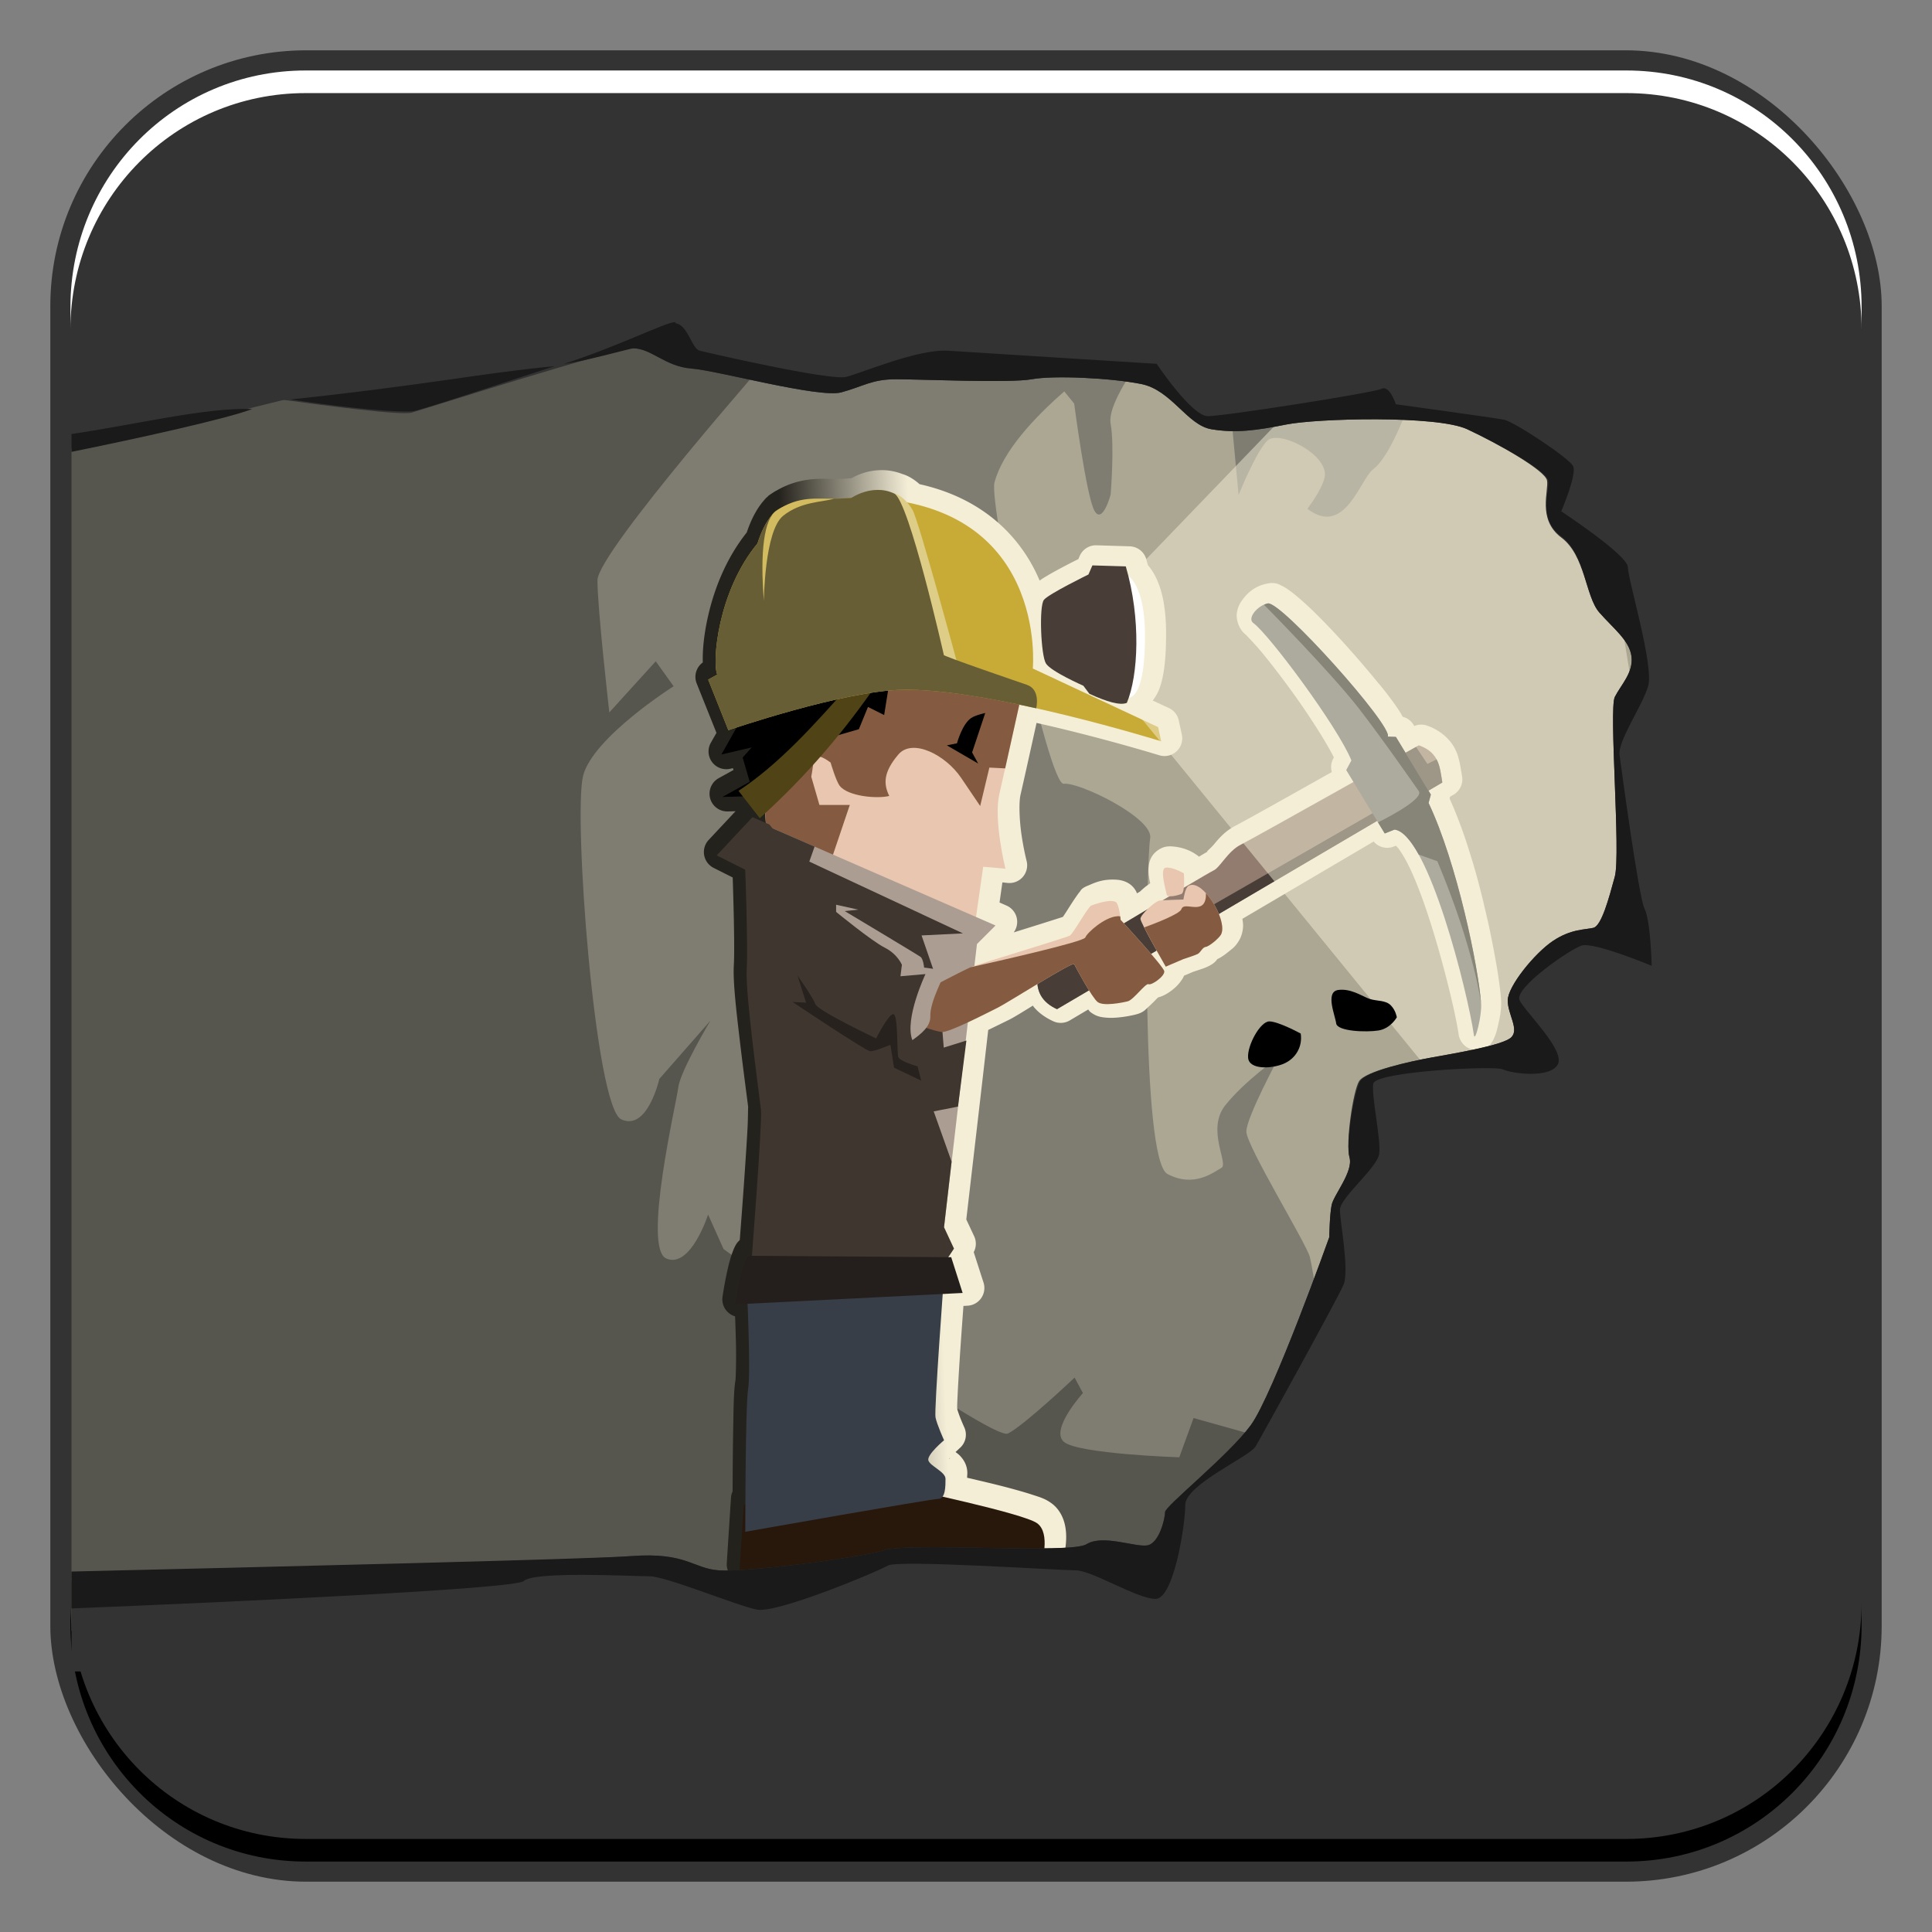 <?xml version="1.0" encoding="UTF-8" standalone="no"?>
<!-- Created with Inkscape (http://www.inkscape.org/) -->

<svg
   xmlns:dc="http://purl.org/dc/elements/1.1/"
   xmlns:cc="http://creativecommons.org/ns#"
   xmlns:rdf="http://www.w3.org/1999/02/22-rdf-syntax-ns#"
   xmlns:svg="http://www.w3.org/2000/svg"
   xmlns="http://www.w3.org/2000/svg"
   xmlns:xlink="http://www.w3.org/1999/xlink"
   xmlns:sodipodi="http://sodipodi.sourceforge.net/DTD/sodipodi-0.dtd"
   xmlns:inkscape="http://www.inkscape.org/namespaces/inkscape"
   width="48"
   height="48"
   id="svg944"
   version="1.1"
   inkscape:version="0.48+devel r12137"
   sodipodi:docname="gnomine.svg">
  <rect width="100%" height="100%" fill="#808080" stroke="none"/>
  <defs
     id="defs946">
    <linearGradient
       inkscape:collect="always"
       xlink:href="#linearGradient4139"
       id="linearGradient4145"
       x1="312.144"
       y1="260.833"
       x2="347.53"
       y2="262.286"
       gradientUnits="userSpaceOnUse" />
    <linearGradient
       inkscape:collect="always"
       id="linearGradient4139">
      <stop
         style="stop-color:#f4eed7;stop-opacity:1"
         offset="0"
         id="stop4141" />
      <stop
         style="stop-color:#24221c;stop-opacity:1"
         offset="1"
         id="stop4143" />
    </linearGradient>
  </defs>
  <sodipodi:namedview
     id="base"
     pagecolor="#ffffff"
     bordercolor="#666666"
     borderopacity="1.0"
     inkscape:pageopacity="0.0"
     inkscape:pageshadow="2"
     inkscape:zoom="5.6568542"
     inkscape:cx="72.443475"
     inkscape:cy="18.580732"
     inkscape:document-units="px"
     inkscape:current-layer="layer1"
     showgrid="false"
     width="0px"
     height="0px"
     fit-margin-top="0"
     fit-margin-left="0"
     fit-margin-right="0"
     fit-margin-bottom="0"
     inkscape:window-width="1366"
     inkscape:window-height="714"
     inkscape:window-x="0"
     inkscape:window-y="30"
     inkscape:window-maximized="1">
    <inkscape:grid
       type="xygrid"
       id="grid1823"
       empspacing="5"
       visible="true"
       enabled="true"
       snapvisiblegridlinesonly="true" />
  </sodipodi:namedview>
  <g
     inkscape:label="Capa 1"
     inkscape:groupmode="layer"
     id="layer1"
     transform="translate(-1640.556,-364.347)">
    <rect
       style="color:#000000;fill:#333333;fill-opacity:1;fill-rule:nonzero;stroke:none;stroke-width:0.2;marker:none;visibility:visible;display:inline;overflow:visible;enable-background:accumulate"
       id="rect6294"
       width="45.5"
       height="45.5"
       x="1641.806"
       y="365.597"
       ry="6.357" />
    <rect
       ry="5.857"
       y="366.097"
       x="1642.306"
       height="44.5"
       width="44.5"
       id="rect6296"
       style="color:#000000;fill:#333333;fill-opacity:1;fill-rule:nonzero;stroke:none;stroke-width:0.2;marker:none;visibility:visible;display:inline;overflow:visible;enable-background:accumulate" />
    <path
       id="path6361"
       d="m 1642.306,372.535 0,-0.562 c 0,-3.244 2.599,-5.875 5.844,-5.875 l 32.813,0 c 3.244,0 5.844,2.631 5.844,5.875 l 0,0.562 c 0,-3.244 -2.599,-5.875 -5.844,-5.875 l -32.813,0 C 1644.906,366.66 1642.306,369.29 1642.306,372.535 Z"
       style="color:#000000;fill:#ffffff;fill-opacity:1;fill-rule:nonzero;stroke:none;stroke-width:0.2;marker:none;visibility:visible;display:inline;overflow:visible;enable-background:accumulate"
       inkscape:connector-curvature="0" />
    <path
       inkscape:connector-curvature="0"
       style="color:#000000;fill:#000000;fill-opacity:1;fill-rule:nonzero;stroke:none;stroke-width:0.2;marker:none;visibility:visible;display:inline;overflow:visible;enable-background:accumulate"
       d="m 1642.306,404.16 0,0.562 c 0,3.244 2.599,5.875 5.844,5.875 l 32.813,0 c 3.244,0 5.844,-2.631 5.844,-5.875 l 0,-0.562 c 0,3.244 -2.599,5.875 -5.844,5.875 l -32.813,0 C 1644.906,410.035 1642.306,407.404 1642.306,404.16 Z"
       id="path6388" />
    <g
       transform="matrix(0.946,0,0,0.946,1194.739,-66.59)"
       id="g854">
      <path
         inkscape:connector-curvature="0"
         id="rect3076"
         d="m 487.147,463.542 7.612,35.048 7.612,-0.385 9.804,-13.682 3.469,-2.553 0,-12.261 c -2.361,-2.288 -4.569,-4.468 -6.166,-6.022 L 487.147,463.542 Z"
         style="fill:#aca793;fill-opacity:1;stroke:none;display:inline" />
      <path
         sodipodi:nodetypes="ccccscsccsssssscsscccccccscsscc"
         inkscape:connector-curvature="0"
         id="path4116"
         d="m 480.36,463.702 20.381,0.946 c 0,0 -0.05,0.035 -0.136,0.093 l 0.783,0.015 c 0,0 -1.061,1.328 -0.954,1.912 0.106,0.584 0,1.858 0,1.858 0,0 -0.212,0.796 -0.425,0.424 -0.212,-0.372 -0.533,-2.815 -0.533,-2.815 l -0.259,-0.319 c -0.784,0.683 -1.619,1.573 -1.834,2.394 -0.15,0.574 1.414,7.963 1.819,7.91 0.404,-0.052 2.371,0.905 2.27,1.436 -0.101,0.531 -0.253,8.441 0.455,8.813 0.707,0.372 1.213,-0.053 1.415,-0.16 0.202,-0.106 -0.403,-1.007 0.102,-1.644 0.505,-0.637 1.415,-1.277 1.415,-1.277 0,0 -0.861,1.594 -0.861,1.966 0,0.372 1.567,2.922 1.668,3.294 0.069,0.253 0.359,2.108 0.575,3.517 l -3.201,4.288 -0.488,1.861 L 484.942,497.539 z m 23.133,1.608 5.034,0.075 c 0,0 -0.601,2.027 -1.201,2.478 -0.336,0.252 -0.739,1.792 -1.725,1.036 0.209,-0.282 0.393,-0.586 0.449,-0.81 0.15,-0.601 -1.202,-1.279 -1.502,-0.979 C 504.246,467.411 503.794,468.538 503.794,468.538 Z"
         style="fill:#7f7d72;fill-opacity:1;stroke:none;display:inline" />
      <path
         inkscape:connector-curvature="0"
         id="path4121"
         transform="translate(473.143,456.934)"
         d="M 17.781,6.531 C 14.496,6.56 5.362,9.358 0,10.375 L 0,41.438 29.906,41.062 31.812,36.5 29.469,35.844 29.094,36.875 c 0,0 -2.66,-0.087 -3.031,-0.406 -0.372,-0.319 0.5,-1.281 0.5,-1.281 l -0.219,-0.406 c 0,0 -1.325,1.256 -1.75,1.469 C 24.169,36.462 17.125,31.406 17.125,31.406 L 16.719,30.5 c 0,0 -0.456,1.422 -1.094,1.156 -0.637,-0.265 0.259,-4.075 0.312,-4.5 0.052,-0.425 0.844,-1.75 0.844,-1.75 L 15.438,26.938 c 0,0 -0.31,1.381 -1,1.062 -0.69,-0.319 -1.266,-8.022 -1,-9.031 0.266,-1.009 2.375,-2.344 2.375,-2.344 L 15.344,15.969 14.125,17.312 c 0,0 -0.312,-2.725 -0.312,-3.469 0,-0.744 4.719,-6.094 4.719,-6.094 L 17.781,6.531 Z"
         style="fill:#57564e;fill-opacity:1;stroke:none;display:inline" />
      <path
         transform="matrix(-0.096,0,0,0.096,525.5,453.588)"
         d="m 323.781,148.906 c -1.769,-0.016 -3.717,0.301 -5.688,1.062 -1.636,0.473 -3.234,1.47 -4.719,2.781 -18.517,4.128 -28.329,15.613 -32.844,26.375 -0.696,-0.522 -1.361,-0.897 -2.156,-1.375 -1.333,-0.801 -2.869,-1.626 -4.344,-2.406 -2.123,-1.123 -3.13,-1.619 -4.094,-2.094 l -0.375,-0.875 a 4.854,4.854 0 0 0 -4.594,-2.906 L 255.875,169.75 a 4.854,4.854 0 0 0 -4.5,3.469 c -0.145,0.496 -0.306,1.112 -0.469,1.688 -2.833,3.285 -4.969,8.867 -4.969,18.719 0,7 0.571,11.505 1.75,14.875 0.447,1.278 1.138,2.426 1.906,3.438 L 245.156,214 a 4.854,4.854 0 0 0 -2.688,3.375 l -0.844,3.875 a 4.854,4.854 0 0 0 6.188,5.656 c 0,0 15.805,-4.868 33.562,-8.844 1.646,7.458 3.501,15.839 4.375,19.625 0.52,2.253 0.302,7.14 -0.281,11.094 -0.584,3.953 -1.375,7.031 -1.375,7.031 a 4.854,4.854 0 0 0 5.156,6.031 l 1.469,-0.156 0.781,5.5 -1.906,0.844 A 4.854,4.854 0 0 0 287.625,275.375 c -1.28,-0.397 -1.894,-0.598 -3.188,-1 -2.923,-0.909 -5.727,-1.79 -7.844,-2.469 -1.008,-0.323 -1.83,-0.575 -2.438,-0.781 -0.029,-0.043 -0.032,-0.048 -0.062,-0.094 -0.441,-0.652 -1.043,-1.592 -1.656,-2.562 -0.614,-0.97 -1.257,-1.959 -1.875,-2.844 -0.309,-0.442 -0.589,-0.869 -0.969,-1.312 -0.38,-0.444 -0.374,-0.981 -2.375,-1.781 -1.372,-0.549 -3.771,-1.888 -7.906,-1.562 -1.394,0.11 -3.941,0.695 -5.25,3.312 -0.076,0.151 -0.09,0.26 -0.156,0.406 -0.265,-0.156 -0.541,-0.308 -0.812,-0.469 -0.624,-0.584 -1.25,-1.153 -1.938,-1.656 -0.3,-0.219 -0.588,-0.429 -0.875,-0.656 0.072,-0.359 0.156,-0.642 0.219,-1.031 0.169,-1.048 0.356,-2.117 0.188,-3.594 -0.085,-0.738 -0.221,-1.632 -0.906,-2.75 -0.686,-1.118 -2.295,-2.377 -3.906,-2.625 -0.896,-0.138 -1.537,-0.064 -1.906,-0.031 -3.864,0.338 -6.188,2.156 -6.188,2.156 a 4.854,4.854 0 0 0 -0.844,0.625 c -0.65,-0.378 -1.197,-0.726 -1.625,-0.969 -0.46,-0.26 -0.506,-0.326 -1.25,-0.656 1.596,0.709 0.013,-0.259 -1.281,-1.812 -1.294,-1.554 -3.063,-3.657 -5.938,-5.094 -0.565,-0.283 -5.21,-2.829 -10.938,-6.031 -4.484,-2.507 -9.982,-5.602 -15.312,-8.594 a 4.854,4.854 0 0 0 -0.375,-3.656 L 200.031,227.5 c 1.965,-3.955 6.592,-11.292 11.594,-18.188 2.804,-3.866 5.638,-7.537 7.969,-10.375 2.331,-2.838 4.688,-5.114 4.438,-4.938 1.819,-1.282 2.796,-4.054 2.562,-5.875 -0.233,-1.821 -0.957,-3.014 -1.75,-4.031 -1.586,-2.035 -3.585,-3.57 -6.594,-4.156 -2.187,-0.426 -3.219,0.214 -4.094,0.656 -0.89,0.45 -1.554,0.921 -2.25,1.438 -6.179,4.59 -16.282,15.673 -23.688,24.719 -0.275,0.336 -0.702,0.801 -1.188,1.406 -2.066,2.577 -3.793,4.9 -5.062,6.875 -0.3,0.466 -0.499,0.902 -0.75,1.344 a 4.854,4.854 0 0 0 -2.969,2.188 l -0.219,0.344 a 4.854,4.854 0 0 0 -3.438,-0.125 c -3.497,1.198 -6.195,3.562 -7.562,6.125 -0.109,0.204 -0.187,0.341 -0.219,0.406 -0.114,0.233 -0.164,0.406 -0.219,0.531 a 4.854,4.854 0 0 0 -0.031,0 c 0.214,-0.495 0.167,-0.411 -0.094,0.219 -0.178,0.431 -0.307,0.817 -0.406,1.125 a 4.854,4.854 0 0 0 0,0.031 c -0.193,0.603 -0.18,0.64 -0.031,0.156 -0.16,0.516 -0.254,0.914 -0.312,1.156 -0.381,1.608 -0.551,3.014 -0.75,4.125 a 4.854,4.854 0 0 0 2.312,5.031 l 0.969,0.562 0.125,0.5 c -1.757,3.923 -3.4,8.213 -4.875,12.781 -0.015,0.045 -0.018,0.05 -0.031,0.094 -0.825,2.559 -1.635,5.189 -2.375,7.844 -0.009,0.032 -0.022,0.062 -0.031,0.094 a 4.854,4.854 0 0 0 0,0.031 c -0.748,2.688 -1.425,5.371 -2.062,8 a 4.854,4.854 0 0 0 0,0.094 l -0.031,0.125 c -0.62,2.564 -1.207,5.102 -1.719,7.531 a 4.854,4.854 0 0 0 0,0.062 c -0.012,0.059 -0.019,0.098 -0.031,0.156 -1.024,4.885 -1.836,9.401 -2.344,13.062 -0.255,1.837 -0.453,3.451 -0.562,4.906 -0.212,2.822 0.343,5.355 0.906,7.688 0.282,1.166 0.494,2.057 1.062,3.25 0.142,0.298 0.289,0.639 0.688,1.156 0.398,0.517 1.046,1.688 3.5,1.938 1.227,0.125 2.668,-0.352 3.5,-1 0.832,-0.648 1.21,-1.294 1.438,-1.75 0.454,-0.912 0.474,-1.344 0.531,-1.75 1.078,-7.609 8.106,-36.067 14.5,-47.594 0.65,-1.171 1.252,-2.13 1.812,-2.875 0.039,-0.052 0.053,-0.082 0.062,-0.094 0.336,-0.439 0.544,-0.624 0.75,-0.844 l 0.562,0.219 a 4.854,4.854 0 0 0 5.688,-1.562 4.854,4.854 0 0 0 0.281,-0.406 l -0.281,0.406 -0.125,0.219 35.875,21.125 c -0.089,0.616 -0.2,1.211 -0.188,1.875 a 4.854,4.854 0 0 0 0,0.031 c -0.006,-0.232 -0.01,-0.198 0,0.125 a 4.854,4.854 0 0 0 0,0.031 c 0.037,0.969 0.242,1.854 0.5,2.562 0.03,0.089 0.147,0.506 0.5,1.125 1.121,1.965 1.961,2.41 3.062,3.312 0.551,0.451 1.107,0.882 1.75,1.281 0.365,0.227 0.734,0.468 1.25,0.688 0.313,0.473 0.855,1.162 2.344,1.906 1.201,0.601 1.925,0.784 2.844,1.094 0.753,0.254 1.188,0.399 1.406,0.469 l 2.5,1.062 c 0.324,0.814 0.789,1.403 1.156,1.875 0.707,0.908 1.434,1.55 2.188,2.125 0.753,0.575 1.496,1.054 2.406,1.469 0.37,0.169 0.822,0.335 1.344,0.469 0.234,0.232 0.391,0.379 0.719,0.719 0.563,0.584 1.222,1.238 1.969,1.906 0.747,0.668 1.266,1.512 3.469,2.062 1.035,0.259 2.811,0.626 4.844,0.812 1.016,0.093 2.078,0.137 3.25,0.031 1.172,-0.106 2.522,-0.22 4.188,-1.469 0.417,-0.313 0.439,-0.497 0.688,-0.75 l 5.062,3 a 4.854,4.854 0 0 0 4.469,0.219 c 2.031,-0.923 3.888,-2.19 5.312,-3.875 0.109,-0.129 0.179,-0.274 0.281,-0.406 2.295,1.402 5.077,3.148 6.406,3.812 0.947,0.473 3.509,1.722 5.812,2.844 l 1.156,10.062 1.188,10.281 3.656,31.5 -2.156,4.594 a 4.854,4.854 0 0 0 0.125,4.344 l -2.688,8.344 a 4.854,4.854 0 0 0 4.375,6.312 l 1.125,0.062 c 0.302,4.158 0.665,9.05 1.031,14.656 0.236,3.622 0.436,7.052 0.562,9.656 0.063,1.302 0.109,2.389 0.125,3.156 0.007,0.328 -0.04,0.668 -0.062,0.906 -0.112,0.372 -0.495,1.544 -0.938,2.625 -0.496,1.211 -0.938,2.188 -0.938,2.188 a 4.854,4.854 0 0 0 1.281,5.75 c 0,0 0.641,0.614 1.094,1.031 -0.418,0.334 -0.804,0.575 -1.281,1.094 -0.829,0.9 -1.938,2.416 -1.938,4.688 0,0.299 0.054,0.848 0.062,1.25 -3.751,0.876 -7.607,1.764 -11.188,2.719 -2.52,0.672 -4.85,1.331 -6.781,1.969 -1.931,0.637 -3.225,0.967 -4.969,2.188 -2.169,1.519 -3.273,3.777 -3.75,5.719 -0.477,1.942 -0.469,3.74 -0.344,5.312 0.251,3.144 1.094,5.688 1.094,5.688 a 4.854,4.854 0 0 0 4.531,3.375 l 82.219,1.562 a 4.854,4.854 0 0 0 4.938,-5.156 L 364.969,430 a 4.854,4.854 0 0 0 -0.438,-1.688 c -0.026,-4.956 -0.055,-10.933 -0.156,-16.5 -0.113,-6.22 -0.128,-10.891 -0.625,-13.875 -0.079,-0.473 -0.226,-4.82 -0.156,-9.219 0.045,-2.826 0.154,-5.539 0.25,-8.312 a 4.854,4.854 0 0 0 3.438,-5.375 c 0,0 -0.499,-3.435 -1.281,-6.969 -0.391,-1.767 -0.835,-3.521 -1.438,-5.156 -0.301,-0.818 -0.613,-1.617 -1.219,-2.531 -0.157,-0.237 -0.525,-0.562 -0.781,-0.875 -0.357,-4.642 -0.899,-11.718 -1.406,-19.188 -0.288,-4.246 -0.556,-8.33 -0.719,-11.5 -0.163,-3.17 -0.116,-6.178 -0.188,-5.531 0.155,-1.397 1.267,-9.54 2.25,-17.875 0.983,-8.335 1.962,-16.462 1.688,-21.125 -0.29,-4.929 0.173,-19.751 0.312,-23.938 l 5.219,-2.625 a 4.854,4.854 0 0 0 1.344,-7.656 l -7.344,-7.844 2.156,0.062 a 4.854,4.854 0 0 0 2.469,-9.094 l -4.062,-2.25 0.156,-0.5 0.688,0.156 a 4.854,4.854 0 0 0 5.344,-7.125 l -1.531,-2.688 5.406,-13.5 a 4.854,4.854 0 0 0 -1.656,-5.75 c 10e-5,-0.851 0.014,-1.677 -0.031,-2.719 -0.122,-2.803 -0.568,-6.187 -1.406,-9.906 -1.626,-7.209 -4.809,-15.672 -10.594,-22.938 -1.097,-3.246 -2.545,-6.312 -4.781,-8.875 -0.774,-0.886 -0.969,-0.967 -0.5,-0.5 0.732,0.729 0.83,1.126 0.812,1.094 -0.017,-0.032 -0.173,-0.491 -0.969,-1.25 -0.156,-0.156 -0.351,-0.379 -0.656,-0.625 l -0.062,-0.031 c -0.176,-0.137 -0.176,-0.153 -0.188,-0.156 -0.059,-0.039 -0.056,-0.049 -0.125,-0.094 A 4.854,4.854 0 0 0 354.125,155.5 l -0.031,-0.031 c -0.07,-0.051 -0.09,-0.048 -0.156,-0.094 -0.576,-0.398 -1.07,-0.696 -1.344,-0.844 -0.009,-0.005 -0.022,0.005 -0.031,0 0.392,0.213 -0.202,-0.101 -0.062,-0.031 -6.851,-4.024 -13.154,-3.128 -16.625,-3.188 -0.164,-0.003 -0.154,-0.001 -0.125,0 -0.543,-0.012 -1.08,-0.027 -1.594,-0.031 -0.529,-0.051 -1.054,-0.097 -1.438,-0.125 a 4.854,4.854 0 0 0 -0.094,0 c -0.409,-0.022 -0.273,-0.007 -0.219,0 l -0.094,0 c -0.097,-0.006 -0.186,-0.026 -0.281,-0.031 C 330.209,150.117 327.531,148.939 323.781,148.906 z m 30.531,6.719 c 0.119,0.079 0.167,0.133 0.25,0.188 C 355.021,156.118 354.972,156.069 354.312,155.625 z m -70.156,136.438 c -0.117,0.404 -0.262,0.853 -0.281,0.906 0.004,-0.01 -0.004,-0.021 0,-0.031 C 283.937,292.771 284.045,292.44 284.156,292.062 z m -32.188,0.75 c -0.691,0.346 -1.252,0.459 -1.781,0.5 C 250.708,293.259 251.242,293.176 251.969,292.812 z m 53.062,126.281 c 0.067,0.086 0.222,0.269 0.25,0.312 C 305.334,419.488 305.151,419.436 305.031,419.094 Z"
         id="path4083"
         style="fill:url(#linearGradient4145);fill-opacity:1;stroke:none;display:inline"
         inkscape:original="M 323.75 153.75 C 322.42623 153.7383 320.99791 153.95835 319.5625 154.5625 C 318.32752 154.89027 316.97176 155.66306 315.65625 157.15625 C 277.77174 164.65186 281.375 202.4375 281.375 202.4375 L 247.21875 218.40625 L 246.375 222.28125 C 246.375 222.28125 262.39114 217.31399 280.4375 213.28125 C 281.97117 212.93853 283.50823 212.60691 285.0625 212.28125 C 286.98777 221.00402 289.40109 231.96724 290.46875 236.59375 C 292.1223 243.75916 288.8125 257 288.8125 257 L 294.875 256.4375 L 296.84375 270.15625 L 291.53125 272.46875 L 296.59375 277.53125 L 297.28125 283.5 C 292.97182 282.04614 272.16144 275.76561 271.25 275.21875 C 270.27563 274.63413 266.38062 267.421 265.40625 267.03125 C 264.67547 266.73895 261.54184 265.66635 259.6875 265.8125 C 259.06939 265.8612 258.60112 266.04775 258.40625 266.4375 C 257.62676 267.99649 257.4375 270.90625 257.4375 270.90625 C 257.4375 270.90625 256.8373 271.54189 256.53125 271.875 C 254.25932 270.52038 252.38928 269.4348 250.1875 268.125 C 248.95999 266.91576 247.46096 265.76303 246.78125 265.6875 C 246.62957 265.6707 246.28538 265.67295 246.03125 265.65625 C 245.39832 265.28055 244.7001 264.85945 244.09375 264.5 C 244.51833 264.4609 244.83194 264.33268 244.875 264.03125 C 245.01279 263.06667 246.91635 256.99434 245.125 256.71875 C 244.90108 256.68435 244.66435 256.69615 244.40625 256.71875 C 242.59956 256.877 240.1875 258.25 240.1875 258.25 C 240.1875 258.25 240.02559 260.51607 240.21875 262.1875 C 235.70466 259.5209 232.52846 257.66195 232.09375 257.46875 C 230.33989 256.68926 228.19522 252.22261 224.6875 250.46875 C 222.5394 249.3947 207.37867 240.8702 193.96875 233.34375 L 195.9375 230.125 L 194.53125 227.5 C 198.15979 218.432 217.09661 192.9592 221.25 190.03125 C 223.06601 188.75104 220.09746 185.23044 217.3125 184.6875 C 217.0883 184.6438 216.76462 184.7245 216.34375 184.9375 C 215.92294 185.15043 215.40105 185.50034 214.8125 185.9375 C 209.78103 189.67491 199.18985 200.9924 191.96875 209.8125 C 191.59127 210.27371 191.16998 210.74156 190.8125 211.1875 C 186.80649 216.18299 184.15585 220.12764 184.625 221 L 182.40625 221.0625 L 179.78125 225.40625 C 179.03517 224.99058 176.99743 223.86381 176.90625 223.8125 C 176.88215 223.7989 176.15625 223.375 176.15625 223.375 C 173.57325 224.25972 172.1558 225.6069 171.3125 227.1875 C 171.2678 227.2712 171.2289 227.35253 171.1875 227.4375 C 171.132 227.55089 171.08154 227.66577 171.03125 227.78125 C 171.01255 227.82455 170.98675 227.86275 170.96875 227.90625 C 170.86137 228.16375 170.77331 228.42138 170.6875 228.6875 C 170.6744 228.7284 170.66885 228.7714 170.65625 228.8125 C 170.57055 229.08876 170.50583 229.37306 170.4375 229.65625 C 170.14019 230.91215 169.98048 232.21321 169.75 233.5 L 173.53125 235.71875 L 172.875 236.78125 L 173.5 239.0625 C 171.56125 243.14509 169.74129 247.95601 168.09375 253.0625 C 168.09075 253.0715 168.09675 253.08435 168.09375 253.09375 C 167.27331 255.63813 166.48011 258.25102 165.75 260.875 C 165.747 260.885 165.753 260.89665 165.75 260.90625 C 165.02025 263.5303 164.34614 266.16255 163.71875 268.75 C 163.71675 268.76 163.72075 268.77155 163.71875 268.78125 C 163.09187 271.36794 162.51253 273.90981 162 276.34375 C 161.998 276.35375 162.002 276.3653 162 276.375 C 160.97417 281.24961 160.18192 285.71927 159.6875 289.28125 C 159.4396 291.06616 159.25242 292.62641 159.15625 293.90625 C 158.92623 296.96733 160.82304 304.50616 161.125 302.375 C 162.34406 293.77106 168.98902 266.10239 176.1875 253.125 C 176.91689 251.81006 177.63907 250.66586 178.375 249.6875 C 178.408 249.6435 178.43585 249.6057 178.46875 249.5625 C 179.02541 248.83446 179.57004 248.18558 180.125 247.6875 C 180.1655 247.6511 180.2095 247.62875 180.25 247.59375 C 180.35459 247.50295 180.45808 247.42566 180.5625 247.34375 C 180.75374 247.19421 180.9657 247.05621 181.15625 246.9375 C 181.55811 246.6863 181.94626 246.48034 182.34375 246.375 C 182.4889 246.3365 182.63683 246.3305 182.78125 246.3125 L 185.4375 247.375 L 187.53125 243.9375 L 230.65625 269.3125 C 230.60935 269.42813 230.57515 269.54115 230.53125 269.65625 C 230.52725 269.66625 230.53525 269.6778 230.53125 269.6875 C 230.27036 270.37484 230.04291 271.04852 229.90625 271.6875 C 229.77508 272.30322 229.70859 272.91264 229.71875 273.4375 C 229.71952 273.4688 229.71775 273.50035 229.71875 273.53125 C 229.73445 273.93923 229.81928 274.30008 229.9375 274.625 C 229.986 274.76066 230.0261 274.88141 230.09375 275 C 230.64423 275.96498 233.25418 278.17471 234.21875 278.3125 C 235.18332 278.4503 235.61072 279.83661 236.4375 280.25 C 237.26428 280.66339 240.3125 281.625 240.3125 281.625 L 245.125 283.6875 C 245.125 283.6875 246.30526 281.66184 247.625 279.3125 L 249.125 280.1875 C 247.16082 282.4821 245.60122 284.44771 245.53125 284.9375 C 245.33638 286.30161 249.03301 288.8585 249.8125 288.46875 C 250.592 288.079 253.90976 292.73525 255.46875 293.125 C 257.02774 293.51475 262.09726 294.51299 263.65625 293.34375 C 264.19461 292.93998 265.08359 291.64095 266.03125 290.125 L 274.78125 295.28125 C 276.30079 294.59081 277.49197 293.73156 278.375 292.6875 C 278.67472 292.33292 278.93222 291.95906 279.15625 291.5625 C 279.26255 291.37633 279.3793 291.19553 279.46875 291 C 279.47275 290.992 279.46475 290.97725 279.46875 290.96875 C 279.82258 290.1874 280.01198 289.33874 280.09375 288.40625 C 284.76774 291.21915 289.61915 294.21583 290.9375 294.875 C 292.33654 295.57452 295.79773 297.33729 299.09375 298.875 L 300.5625 311.5625 L 301.75 321.84375 L 305.5625 354.71875 L 302.84375 360.5625 L 304.375 362.90625 C 304.3555 362.90639 303.625 362.90625 303.625 362.90625 L 300.5 372.65625 L 305.90625 372.9375 C 306.44805 380.32449 308.24383 404.87456 307.90625 406.5625 C 307.5165 408.51123 305.5625 412.78125 305.5625 412.78125 C 305.5625 412.78125 310.2335 416.69101 309.84375 418.25 C 309.454 419.80899 305.15625 421.36376 305.15625 423.3125 C 305.15625 424.77405 305.17785 427.10961 306 428.1875 C 296.37296 430.36836 282.70127 433.66849 280.21875 435.40625 C 276.32129 438.13448 279.0625 446.6875 279.0625 446.6875 L 361.28125 448.25 L 360.125 430.3125 L 359.71875 430.28125 C 359.67185 419.96445 359.52122 402.06484 358.96875 398.75 C 358.41778 395.44418 358.82984 382.8424 359.125 375.59375 L 362.46875 375.75 C 362.46875 375.75 360.51124 362.5 358.5625 362.5 C 358.5392 362.5 357.94392 362.49989 357.90625 362.5 C 357.26095 354.18213 355.10253 325.76472 355.4375 322.75 C 355.82725 319.24228 359.73349 291.1882 359.34375 284.5625 C 358.954 277.93681 359.75 257.28125 359.75 257.28125 L 367.53125 253.375 L 357.78125 242.96875 L 354.125 244.53125 L 354.3125 241.875 C 354.80153 242.32416 355.2826 242.76959 355.78125 243.21875 L 360.40625 237.28125 L 366 237.4375 L 358.53125 233.3125 L 360.46875 226.6875 L 358 223.9375 L 366.25 225.875 L 362.09375 218.53125 C 362.77725 218.75933 364.34375 219.25 364.34375 219.25 L 369.84375 205.46875 L 367.375 204.09375 C 368.79916 200.88938 367.3428 181.53917 356.40625 168.34375 C 355.42608 165.17742 354.06995 162.40266 352.21875 160.28125 C 352.14045 160.19155 352.02382 160.11712 351.9375 160.03125 C 351.9123 160.00615 351.9009 159.9622 351.875 159.9375 C 351.74907 159.81084 351.6334 159.69881 351.5 159.59375 C 351.4319 159.53875 351.35274 159.49078 351.28125 159.4375 C 351.26905 159.4295 351.2621 159.41445 351.25 159.40625 C 350.94667 159.18303 350.60781 159.00673 350.25 158.8125 C 350.2052 158.7882 350.1706 158.74255 350.125 158.71875 C 344.54351 155.40627 339.96495 156.22842 335.78125 156.15625 C 335.72205 156.15525 335.68315 156.15725 335.625 156.15625 C 334.98481 156.14165 334.39918 156.1258 333.90625 156.125 C 333.40565 156.0679 332.88944 156.0377 332.375 156 C 332.2823 155.995 332.18694 156.004 332.09375 156 C 331.66071 155.9714 331.2242 155.9526 330.78125 155.9375 C 329.57555 155.18005 326.96186 153.77842 323.75 153.75 z M 265.125 174.3125 L 256.03125 174.59375 C 255.78387 175.43757 255.52567 176.27463 255.3125 177.125 C 253.3174 178.83248 250.78125 183.0859 250.78125 193.625 C 250.78125 207.01751 253.29237 210.05907 255.21875 210.4375 C 255.38488 210.92247 255.56748 211.38179 255.75 211.8125 C 257.5847 212.54999 261.16575 211.51205 265.9375 209.3125 L 267.59375 207.125 C 267.59375 207.125 276.43454 203.26724 277.8125 201.0625 C 279.19046 198.85776 279.72172 185.34106 278.34375 183.6875 C 276.96579 182.03395 266.21875 176.8125 266.21875 176.8125 L 265.125 174.3125 z "
         inkscape:radius="4.8536911"
         sodipodi:type="inkscape:offset" />
      <path
         inkscape:connector-curvature="0"
         id="path3024"
         d="m 495.082,494.637 c 0,0 3.042,0.638 3.417,0.901 0.375,0.263 0.113,1.089 0.113,1.089 l -7.924,0.15 L 490.801,495.051 Z"
         style="fill:#28170b;fill-opacity:1;stroke:none;display:inline" />
      <path
         inkscape:connector-curvature="0"
         id="path3022"
         d="m 496.059,489.042 c 0,0 -0.263,3.53 -0.225,3.718 0.038,0.188 0.225,0.601 0.225,0.601 0,0 -0.451,0.376 -0.413,0.526 0.038,0.15 0.451,0.3 0.451,0.488 0,0.188 0,0.526 -0.188,0.526 -0.188,0 -5.07,0.864 -5.07,0.864 0,0 0,-3.305 0.075,-3.755 C 490.989,491.558 490.877,489.267 490.877,489.267 Z"
         style="fill:#373e48;fill-opacity:1;stroke:none;display:inline" />
      <path
         inkscape:connector-curvature="0"
         id="path3016"
         d="m 498.256,473.04 c 0,0 -0.584,2.655 -0.744,3.346 -0.159,0.69 0.159,1.965 0.159,1.965 l -0.584,-0.052 -0.319,2.23 -5.205,-0.85 L 491.087,473.146 Z"
         style="fill:#e9c6af;fill-opacity:1;stroke:none;display:inline" />
      <path
         sodipodi:nodetypes="ccccsscscccccccc"
         inkscape:connector-curvature="0"
         id="path3067"
         d="m 498.257,473.039 c 0,0 -0.365,1.658 -0.593,2.677 l -0.415,-0.021 -0.241,1.009 -0.503,-0.743 c -0.405,-0.598 -1.276,-1.046 -1.647,-0.609 -0.398,0.469 -0.391,0.776 -0.238,1.088 -0.319,0.08 -1.084,0.012 -1.301,-0.266 -0.098,-0.126 -0.24,-0.612 -0.24,-0.612 -0.498,-0.365 -0.426,-0.027 -0.507,0.373 l 0.214,0.741 0.798,0 -0.584,1.728 -1.545,-0.217 L 491.088,473.147 Z"
         style="fill:#845b40;fill-opacity:1;stroke:none;display:inline" />
      <path
         sodipodi:nodetypes="cccccc"
         inkscape:connector-curvature="0"
         id="path3018"
         d="m 491.553,477.288 5.858,2.554 -0.488,0.488 -0.864,7.435 L 491.972,488.775 Z"
         style="fill:#ac9d93;fill-opacity:1;stroke:none;display:inline" />
      <path
         sodipodi:nodetypes="cccccccccccccccccssccc"
         inkscape:connector-curvature="0"
         id="path4027"
         d="m 491.027,476.998 0.443,0.19 0.081,0.1 1.108,0.482 -0.139,0.394 4.035,1.885 -1.087,0.054 0.449,1.302 0.134,1.644 0.595,-0.185 -0.221,1.734 -0.638,0.126 0.47,1.319 -0.199,1.722 0.262,0.563 -0.223,0.337 -5.11,0.19 c 0,0 0.302,-3.832 0.265,-4.17 -0.038,-0.338 -0.414,-3.041 -0.376,-3.679 0.038,-0.638 -0.039,-2.629 -0.039,-2.629 L 490.088,478.001 Z"
         style="fill:#3f3630;fill-opacity:1;stroke:none;display:inline" />
      <path
         inkscape:connector-curvature="0"
         id="path3020"
         d="m 496.247,488.554 0.3,0.939 -5.971,0.3 c 0,0 0.188,-1.277 0.376,-1.277 C 491.139,488.516 496.247,488.554 496.247,488.554 Z"
         style="fill:#241f1c;fill-opacity:1;stroke:none;display:inline" />
      <path
         sodipodi:nodetypes="csscccc"
         inkscape:connector-curvature="0"
         id="path3036"
         d="m 508.526,475.11 c 0,0 -4.337,2.441 -4.675,2.61 -0.338,0.169 -0.544,0.601 -0.713,0.676 -0.169,0.075 -4.619,2.741 -4.619,2.741 -0.061,0.428 0.117,0.724 0.507,0.901 l 10.12,-5.952 C 509.078,475.706 509.076,475.298 508.526,475.11 Z"
         style="fill:#917c6f;fill-opacity:1;stroke:none;display:inline" />
      <path
         sodipodi:nodetypes="ccccccccccc"
         inkscape:connector-curvature="0"
         id="path3942"
         d="m 508.455,475.153 0.298,0.446 0.241,-0.12 c 0.099,0.184 0.113,0.4 0.151,0.608 l -10.12,5.953 c -0.39,-0.177 -0.566,-0.473 -0.506,-0.9 0,0 1.735,-1.04 3.086,-1.843 l 0.574,0.546 5.557,-3.192 -0.387,-0.88 C 507.778,475.529 508.42,475.173 508.455,475.153 Z"
         style="fill:#483e37;fill-opacity:1;stroke:none;display:inline" />
      <path
         sodipodi:nodetypes="ccscscsccsscsssscccsccscs"
         inkscape:connector-curvature="0"
         id="path3030"
         d="m 501.951,478.323 c 0.174,0.015 0.406,0.148 0.406,0.148 0,0 0.04,0.505 -0.066,0.545 -0.106,0.04 -0.372,0.105 -0.385,0.012 -0.013,-0.093 -0.197,-0.678 -0.024,-0.705 C 501.904,478.32 501.926,478.321 501.951,478.323 z m 0.638,0.452 c 0.38,0.019 0.921,0.994 0.741,1.31 -0.53,0.093 -0.99,0.335 -1.448,0.837 0,0 -0.665,-1.149 -0.665,-1.256 0,-0.106 0.386,-0.465 0.506,-0.479 0.119,-0.013 0.623,-0.027 0.623,-0.027 0,0 0.04,-0.305 0.132,-0.358 C 502.513,478.782 502.55,478.773 502.589,478.775 z m -2.111,0.425 c 0.06,0.006 0.105,0.023 0.123,0.061 0.075,0.15 0.094,0.431 0.094,0.431 0,0 1.128,1.22 1.147,1.352 -0.518,-0.046 -1.228,0.123 -1.746,0.81 -0.15,-0.113 -0.583,-0.922 -0.62,-0.997 -0.038,-0.075 -1.745,1.013 -2.008,1.144 l -0.696,-1.069 c 0.188,-0.075 2.499,-0.769 2.592,-0.825 0.094,-0.057 0.469,-0.751 0.563,-0.789 C 499.998,479.289 500.3,479.185 500.479,479.199 Z"
         style="fill:#e9c6af;fill-opacity:1;stroke:none;display:inline" />
      <path
         sodipodi:nodetypes="cccssccccsscc"
         inkscape:connector-curvature="0"
         id="path3057"
         d="m 507.926,474.889 0.917,1.513 -0.06,0.219 c 0.747,1.573 1.307,4.297 1.381,5.284 0.022,0.295 -0.16,1.023 -0.189,0.818 -0.153,-1.081 -1.196,-5.292 -2.086,-5.403 l -0.257,0.104 -1.011,-1.664 0.136,-0.253 c -0.35,-0.874 -2.174,-3.325 -2.574,-3.607 -0.175,-0.123 0.11,-0.464 0.378,-0.516 C 504.907,471.316 507.856,474.614 507.712,474.883 Z"
         style="fill:#666666;fill-opacity:1;stroke:none;display:inline" />
      <path
         inkscape:connector-curvature="0"
         id="path3876"
         d="m 494.592,473.651 -0.106,0.664 -0.425,-0.212 -0.239,0.584 -1.195,0.345 -1.407,1.407 -0.982,0.027 0.717,-0.398 -0.186,-0.637 0.239,-0.266 -0.797,0.186 0.584,-1.036 L 493.848,473.412 Z"
         style="fill:#000000;fill-opacity:1;stroke:none;display:inline" />
      <path
         sodipodi:nodetypes="ccccc"
         inkscape:connector-curvature="0"
         id="path3874"
         d="m 494.299,473.491 c -0.813,1.177 -1.773,2.354 -3.08,3.532 l -0.558,-0.717 C 491.726,475.604 492.656,474.566 493.583,473.518 Z"
         style="fill:#504416;fill-opacity:1;stroke:none;display:inline" />
      <path
         inkscape:connector-curvature="0"
         id="path3059"
         d="m 493.822,468.607 c 4.992,0.052 4.568,4.486 4.568,4.486 l 3.291,1.539 0.081,0.373 c 0,0 -4.47,-1.389 -6.772,-1.355 -1.571,0.024 -4.595,1.063 -4.595,1.063 l -0.53,-1.328 0.238,-0.132 c -0.137,-0.309 0.004,-2.173 1.057,-3.445 0.095,-0.305 0.225,-0.572 0.403,-0.777 0.319,-0.366 1.35,-0.4 1.764,-0.4 C 493.485,468.613 493.65,468.605 493.822,468.607 Z"
         style="fill:#c8ab37;fill-opacity:1;stroke:none;display:inline" />
      <path
         sodipodi:nodetypes="csccc"
         inkscape:connector-curvature="0"
         id="path4010"
         d="m 494.22,468.552 c 0,0 0.558,-0.372 1.009,0.372 0.161,0.265 1.182,4.049 1.182,4.049 l -0.425,-0.173 C 495.615,472.151 494.727,468.335 494.22,468.552 Z"
         style="fill:#decd87;fill-opacity:1;stroke:none;display:inline" />
      <path
         sodipodi:nodetypes="sscscsccccsccs"
         inkscape:connector-curvature="0"
         id="path3061"
         d="m 494.306,468.402 c 0.141,-0.002 0.293,0.023 0.446,0.097 0.387,0.185 1.301,4.236 1.301,4.236 -0.122,-7.5e-4 2.176,0.784 2.176,0.784 0.375,0.122 0.25,0.619 0.25,0.619 -1.222,-0.273 -2.54,-0.502 -3.49,-0.488 -1.571,0.024 -4.595,1.063 -4.595,1.063 l -0.53,-1.328 0.238,-0.133 c -0.137,-0.309 0.004,-2.173 1.057,-3.445 0.095,-0.305 0.225,-0.572 0.403,-0.777 0.319,-0.366 1.35,-0.4 1.764,-0.4 0.097,-0.011 0.196,-0.014 0.298,-0.018 C 493.741,468.54 493.995,468.405 494.306,468.402 Z"
         style="fill:#685e35;fill-opacity:1;stroke:none;display:inline" />
      <path
         sodipodi:nodetypes="cccccsc"
         inkscape:connector-curvature="0"
         id="path3065"
         d="m 497.141,474.261 -0.345,1.036 0.159,0.292 -0.823,-0.478 0.266,-0.053 c 0,0 0.135,-0.504 0.372,-0.664 C 496.886,474.315 497.141,474.261 497.141,474.261 Z"
         style="fill:#000000;fill-opacity:1;stroke:none;display:inline" />
      <path
         sodipodi:nodetypes="scccccccccccscs"
         inkscape:connector-curvature="0"
         id="path3947"
         d="m 504.562,471.383 c 0.346,-0.068 3.294,3.23 3.15,3.499 l 0.214,0.008 0.918,1.515 -0.06,0.22 c 0.747,1.573 1.308,4.298 1.382,5.284 0,0 -0.174,-1.427 -1.151,-3.755 l -0.49,-0.174 c -0.211,-0.381 -0.427,-0.63 -0.635,-0.656 l -0.256,0.102 -0.178,-0.292 c 0,0 1.222,-0.594 1.072,-0.82 0,0 -0.962,-1.384 -1.578,-2.176 -0.754,-0.969 -2.487,-2.719 -2.487,-2.719 C 504.495,471.402 504.528,471.39 504.562,471.383 Z"
         style="fill:#1a1a1a;fill-opacity:1;stroke:none;display:inline" />
      <path
         sodipodi:nodetypes="ccccccc"
         inkscape:connector-curvature="0"
         id="path3080"
         d="m 506.275,465.127 -5.576,5.789 -0.027,2.788 9.905,12.135 4.886,-4.089 L 512.754,465.18 Z"
         style="opacity:0.5;fill:#f4eed7;fill-opacity:1;stroke:none;display:inline" />
      <path
         inkscape:connector-curvature="0"
         id="path4163"
         transform="translate(473.143,456.934)"
         d="M 9.969,5.5 C 8.339,5.645 6.896,5.821 5.875,6.031 5.84,6.072 5.812,6.111 5.781,6.156 5.761,6.185 5.736,6.219 5.719,6.25 5.688,6.303 5.65,6.349 5.625,6.406 5.598,6.468 5.58,6.529 5.562,6.594 c -0.01,0.031 -0.024,0.093 -0.031,0.125 C 5.512,6.813 5.5,6.9 5.5,7 l 0,2.094 C 6.588,9.246 8.649,9.52 8.938,9.438 9.309,9.331 14.272,7.75 14.75,7.75 c 0.478,0 0.841,0.478 1.531,0.531 0.69,0.053 3.353,0.784 3.938,0.625 0.584,-0.159 0.8,-0.344 1.438,-0.344 0.637,0 2.978,0.106 3.562,0 0.584,-0.106 2.078,-0.034 2.875,0.125 0.797,0.159 1.206,1.081 1.844,1.188 0.637,0.106 1.172,0.034 1.969,-0.125 0.797,-0.159 3.953,-0.247 4.75,0.125 0.797,0.372 2.041,1.078 2.094,1.344 0.052,0.266 -0.262,1.022 0.375,1.5 0.637,0.478 0.628,1.544 1,1.969 0.372,0.425 0.791,0.731 0.844,1.156 0.052,0.425 -0.278,0.744 -0.438,1.062 -0.159,0.319 0.159,4.135 0,4.719 -0.159,0.584 -0.35,1.291 -0.562,1.344 -0.212,0.052 -0.585,0.025 -1.062,0.344 -0.478,0.319 -1.188,1.191 -1.188,1.562 0,0.372 0.306,0.756 0.094,0.969 -0.212,0.212 -1.51,0.425 -2.094,0.531 -0.584,0.106 -1.747,0.359 -1.906,0.625 -0.159,0.266 -0.356,1.628 -0.25,2 0.106,0.372 -0.416,0.984 -0.469,1.25 -0.053,0.266 -0.062,0.844 -0.062,0.844 0,0 -1.478,4.141 -2.062,4.938 -0.584,0.797 -2.25,2.122 -2.25,2.281 0,0.159 -0.15,0.822 -0.469,0.875 -0.319,0.052 -1.169,-0.297 -1.594,-0.031 -0.425,0.266 -4.622,-0.056 -5.312,0.156 C 20.653,39.525 17.69,39.897 17,39.844 16.31,39.791 16.121,39.363 14.688,39.469 13.481,39.558 3.544,39.973 0,40.125 l 0,2.375 43.114,0 c 0.83,0 1.5,-0.67 1.5,-1.5 l 0,-34 c 0,-0.83 -0.67,-1.5 -1.5,-1.5 l -8.458,0 C 34.101,5.554 33.569,5.561 33.094,5.5 Z"
         style="fill:#333333;fill-opacity:1;stroke:none;display:inline"
         sodipodi:nodetypes="cccccccsccsccscccccccscccccscccccccscccccccssssccc" />
      <path
         inkscape:connector-curvature="0"
         id="path4161"
         d="m 506.537,481.53 c 0.295,0.011 0.557,0.2 0.72,0.247 0.186,0.053 0.4,0.027 0.533,0.16 0.133,0.133 0.16,0.316 0.16,0.316 0,0 -0.16,0.293 -0.479,0.346 -0.319,0.052 -1.088,0.026 -1.114,-0.187 -0.027,-0.212 -0.294,-0.823 0.051,-0.876 C 506.451,481.529 506.495,481.528 506.537,481.53 Z"
         style="fill:#000000;fill-opacity:1;stroke:none;display:inline" />
      <path
         inkscape:connector-curvature="0"
         id="path3078"
         d="m 504.601,482.361 c 0.239,0 0.825,0.319 0.825,0.319 0.053,0.345 -0.133,0.662 -0.452,0.795 -0.319,0.133 -0.904,0.159 -0.93,-0.16 C 504.017,482.997 504.362,482.361 504.601,482.361 Z"
         style="fill:#000000;fill-opacity:1;stroke:none;display:inline" />
      <path
         sodipodi:nodetypes="cscc"
         inkscape:connector-curvature="0"
         id="path3074"
         d="m 500.672,470.544 c 0,0 0.664,0.027 0.664,1.699 C 501.336,474.341 500.699,473.81 500.699,473.81 Z"
         style="fill:#ffffff;fill-opacity:1;stroke:none;display:inline" />
      <path
         sodipodi:nodetypes="ccccssccc"
         inkscape:connector-curvature="0"
         id="path3072"
         d="m 500.832,470.411 c 0.404,1.379 0.327,2.876 0.027,3.585 -0.177,0.071 -0.523,-0.027 -0.983,-0.239 l -0.159,-0.212 c 0,0 -0.85,-0.372 -0.982,-0.584 -0.133,-0.212 -0.186,-1.514 -0.052,-1.673 0.133,-0.159 1.168,-0.664 1.168,-0.664 L 499.955,470.385 Z"
         style="fill:#483e37;fill-opacity:1;stroke:none;display:inline" />
      <path
         inkscape:connector-curvature="0"
         id="path4005"
         d="m 502.936,478.992 c 0.285,0.31 0.523,0.868 0.394,1.093 -0.052,0.093 -0.304,0.306 -0.397,0.319 -0.093,0.013 -0.134,0.147 -0.214,0.187 -0.08,0.04 -0.373,0.133 -0.373,0.133 l -0.464,0.199 c 0,0 -0.382,-0.665 -0.566,-1.03 0.28,-0.103 0.934,-0.353 0.976,-0.479 0.053,-0.159 0.32,-0.002 0.506,-0.081 C 502.934,479.273 502.941,479.087 502.936,478.992 z m -2.285,0.605 c 0.011,7.7e-4 0.025,0.006 0.036,0.008 0.008,0.049 0.008,0.087 0.008,0.087 0,0 1.128,1.221 1.147,1.352 0.019,0.131 -0.337,0.378 -0.412,0.34 -0.075,-0.038 -0.395,0.411 -0.545,0.449 -0.15,0.038 -0.639,0.134 -0.789,0.021 -0.15,-0.113 -0.583,-0.922 -0.62,-0.997 -0.038,-0.075 -1.745,1.013 -2.008,1.144 -0.263,0.131 -1.279,0.657 -1.466,0.638 -0.188,-0.018 -0.693,-0.205 -0.693,-0.205 l 0.319,-0.921 c 0,0 0.929,-0.491 1.132,-0.575 0.713,-0.159 2.963,-0.667 3.008,-0.78 0.052,-0.133 0.506,-0.53 0.825,-0.557 C 500.613,479.598 500.631,479.596 500.65,479.597 Z"
         style="fill:#845b40;fill-opacity:1;stroke:none;display:inline" />
      <path
         sodipodi:nodetypes="csccccsscscccc"
         inkscape:connector-curvature="0"
         id="path3026"
         d="m 493.224,479.485 c 0,0 0.939,0.77 1.277,0.939 0.338,0.169 0.451,0.451 0.451,0.451 l -0.038,0.3 0.657,-0.057 c 0,0 -0.56,1.185 -0.344,1.735 0.224,-0.16 0.479,-0.358 0.471,-0.622 -0.013,-0.422 0.396,-1.084 0.359,-1.16 -0.038,-0.075 -0.522,-0.123 -0.522,-0.123 0,0 -0.019,-0.225 -0.094,-0.282 -0.075,-0.056 -1.99,-1.202 -1.99,-1.202 l 0.357,-0.038 L 493.224,479.297 Z"
         style="fill:#ac9d93;fill-opacity:1;stroke:none;display:inline" />
      <path
         inkscape:connector-curvature="0"
         id="path3028"
         d="m 495.364,483.541 c 0,0 -0.469,-0.131 -0.507,-0.244 -0.038,-0.113 0,-1.127 -0.131,-1.127 -0.131,0 -0.451,0.638 -0.451,0.638 0,0 -1.54,-0.732 -1.596,-0.901 -0.057,-0.169 -0.469,-0.751 -0.469,-0.751 l 0.225,0.713 -0.357,-0.019 c 0,0 1.934,1.296 2.047,1.296 0.113,0 0.526,-0.169 0.526,-0.169 l 0.094,0.601 L 495.458,483.916 Z"
         style="fill:#27221e;fill-opacity:1;stroke:none;display:inline" />
      <path
         sodipodi:nodetypes="cscsc"
         inkscape:connector-curvature="0"
         id="path4013"
         d="m 493.162,468.634 c -0.291,0.092 -0.865,0.071 -1.331,0.45 -0.488,0.397 -0.504,2.23 -0.504,2.23 -0.104,-1.295 0.005,-2.144 0.327,-2.364 C 492.248,468.545 492.728,468.644 493.162,468.634 Z"
         style="fill:#d3bc5f;fill-opacity:1;stroke:none;display:inline" />
      <path
         inkscape:connector-curvature="0"
         id="path4151"
         transform="translate(473.143,456.934)"
         d="M 15.844,7.062 C 15.598,7.067 14.356,7.7 12.938,8.156 13.386,8.114 14.691,7.75 14.75,7.75 c 0.478,0 0.841,0.478 1.531,0.531 0.69,0.053 3.353,0.784 3.938,0.625 0.584,-0.159 0.8,-0.344 1.438,-0.344 0.637,0 2.978,0.106 3.562,0 0.584,-0.106 2.078,-0.034 2.875,0.125 0.797,0.159 1.206,1.081 1.844,1.188 0.637,0.106 1.172,0.034 1.969,-0.125 0.797,-0.159 3.953,-0.247 4.75,0.125 0.797,0.372 2.072,1.078 2.125,1.344 0.052,0.266 -0.294,0.991 0.344,1.469 0.637,0.478 0.628,1.575 1,2 0.372,0.425 0.791,0.731 0.844,1.156 0.053,0.425 -0.278,0.744 -0.438,1.062 -0.159,0.319 0.159,4.135 0,4.719 -0.159,0.584 -0.35,1.291 -0.562,1.344 -0.212,0.052 -0.585,0.025 -1.062,0.344 -0.478,0.319 -1.188,1.191 -1.188,1.562 0,0.372 0.306,0.756 0.094,0.969 -0.212,0.212 -1.51,0.425 -2.094,0.531 -0.584,0.106 -1.716,0.359 -1.875,0.625 -0.159,0.266 -0.387,1.628 -0.281,2 0.106,0.372 -0.416,0.984 -0.469,1.25 -0.053,0.266 -0.062,0.844 -0.062,0.844 0,0 -1.478,4.141 -2.062,4.938 -0.584,0.797 -2.25,2.122 -2.25,2.281 0,0.159 -0.15,0.822 -0.469,0.875 -0.319,0.052 -1.169,-0.297 -1.594,-0.031 -0.425,0.266 -4.622,-0.056 -5.312,0.156 C 20.653,39.525 17.69,39.897 17,39.844 16.31,39.791 16.153,39.363 14.719,39.469 13.626,39.55 4.904,39.76 0,39.875 l 0,0.969 C 4.117,40.679 11.668,40.332 11.875,40.125 12.141,39.859 14.763,40 15.188,40 c 0.425,0 2.281,0.769 2.812,0.875 0.531,0.106 3.172,-0.997 3.438,-1.156 0.266,-0.159 4.513,0.125 4.938,0.125 0.425,0 1.616,0.75 2.094,0.75 0.478,0 0.781,-1.938 0.781,-2.469 0,-0.531 1.684,-1.266 1.844,-1.531 0.159,-0.266 2.153,-3.878 2.312,-4.25 0.159,-0.372 -0.094,-1.65 -0.094,-1.969 0,-0.319 0.978,-1.097 1.031,-1.469 0.052,-0.372 -0.209,-1.525 -0.156,-1.844 0.053,-0.319 3.194,-0.481 3.406,-0.375 0.212,0.106 1.225,0.247 1.438,-0.125 0.212,-0.372 -0.841,-1.369 -1,-1.688 -0.159,-0.319 1.306,-1.331 1.625,-1.438 0.319,-0.106 1.844,0.531 1.844,0.531 0,0 -0.028,-1.181 -0.188,-1.5 -0.159,-0.319 -0.603,-3.659 -0.656,-4.031 -0.053,-0.372 0.591,-1.281 0.75,-1.812 C 41.566,16.094 40.875,13.819 40.875,13.5 c 0,-0.319 -1.75,-1.469 -1.75,-1.469 0,0 0.419,-0.975 0.312,-1.188 C 39.331,10.631 37.891,9.678 37.625,9.625 37.36,9.572 34.781,9.219 34.781,9.219 c 0,0 -0.163,-0.512 -0.375,-0.406 -0.212,0.106 -4.138,0.719 -4.562,0.719 -0.425,0 -1.344,-1.375 -1.344,-1.375 0,0 -4.672,-0.291 -5.469,-0.344 C 22.235,7.76 20.769,8.394 20.344,8.5 19.919,8.606 16.712,7.866 16.5,7.812 16.288,7.76 16.194,7.147 15.875,7.094 15.865,7.092 15.861,7.062 15.844,7.062 Z M 12.688,8.219 C 10.788,8.397 9.44,8.698 5.75,9.094 8.195,9.454 8.828,9.406 8.938,9.406 9.101,9.406 11.089,8.733 12.688,8.219 Z M 4.75,9.344 C 3.537,9.295 1.624,9.766 0,10 l 0,0.469 C 1.698,10.125 4.038,9.612 4.75,9.344 Z"
         style="fill:#1a1a1a;fill-opacity:1;stroke:none;display:inline" />
    </g>
  </g>
</svg>
